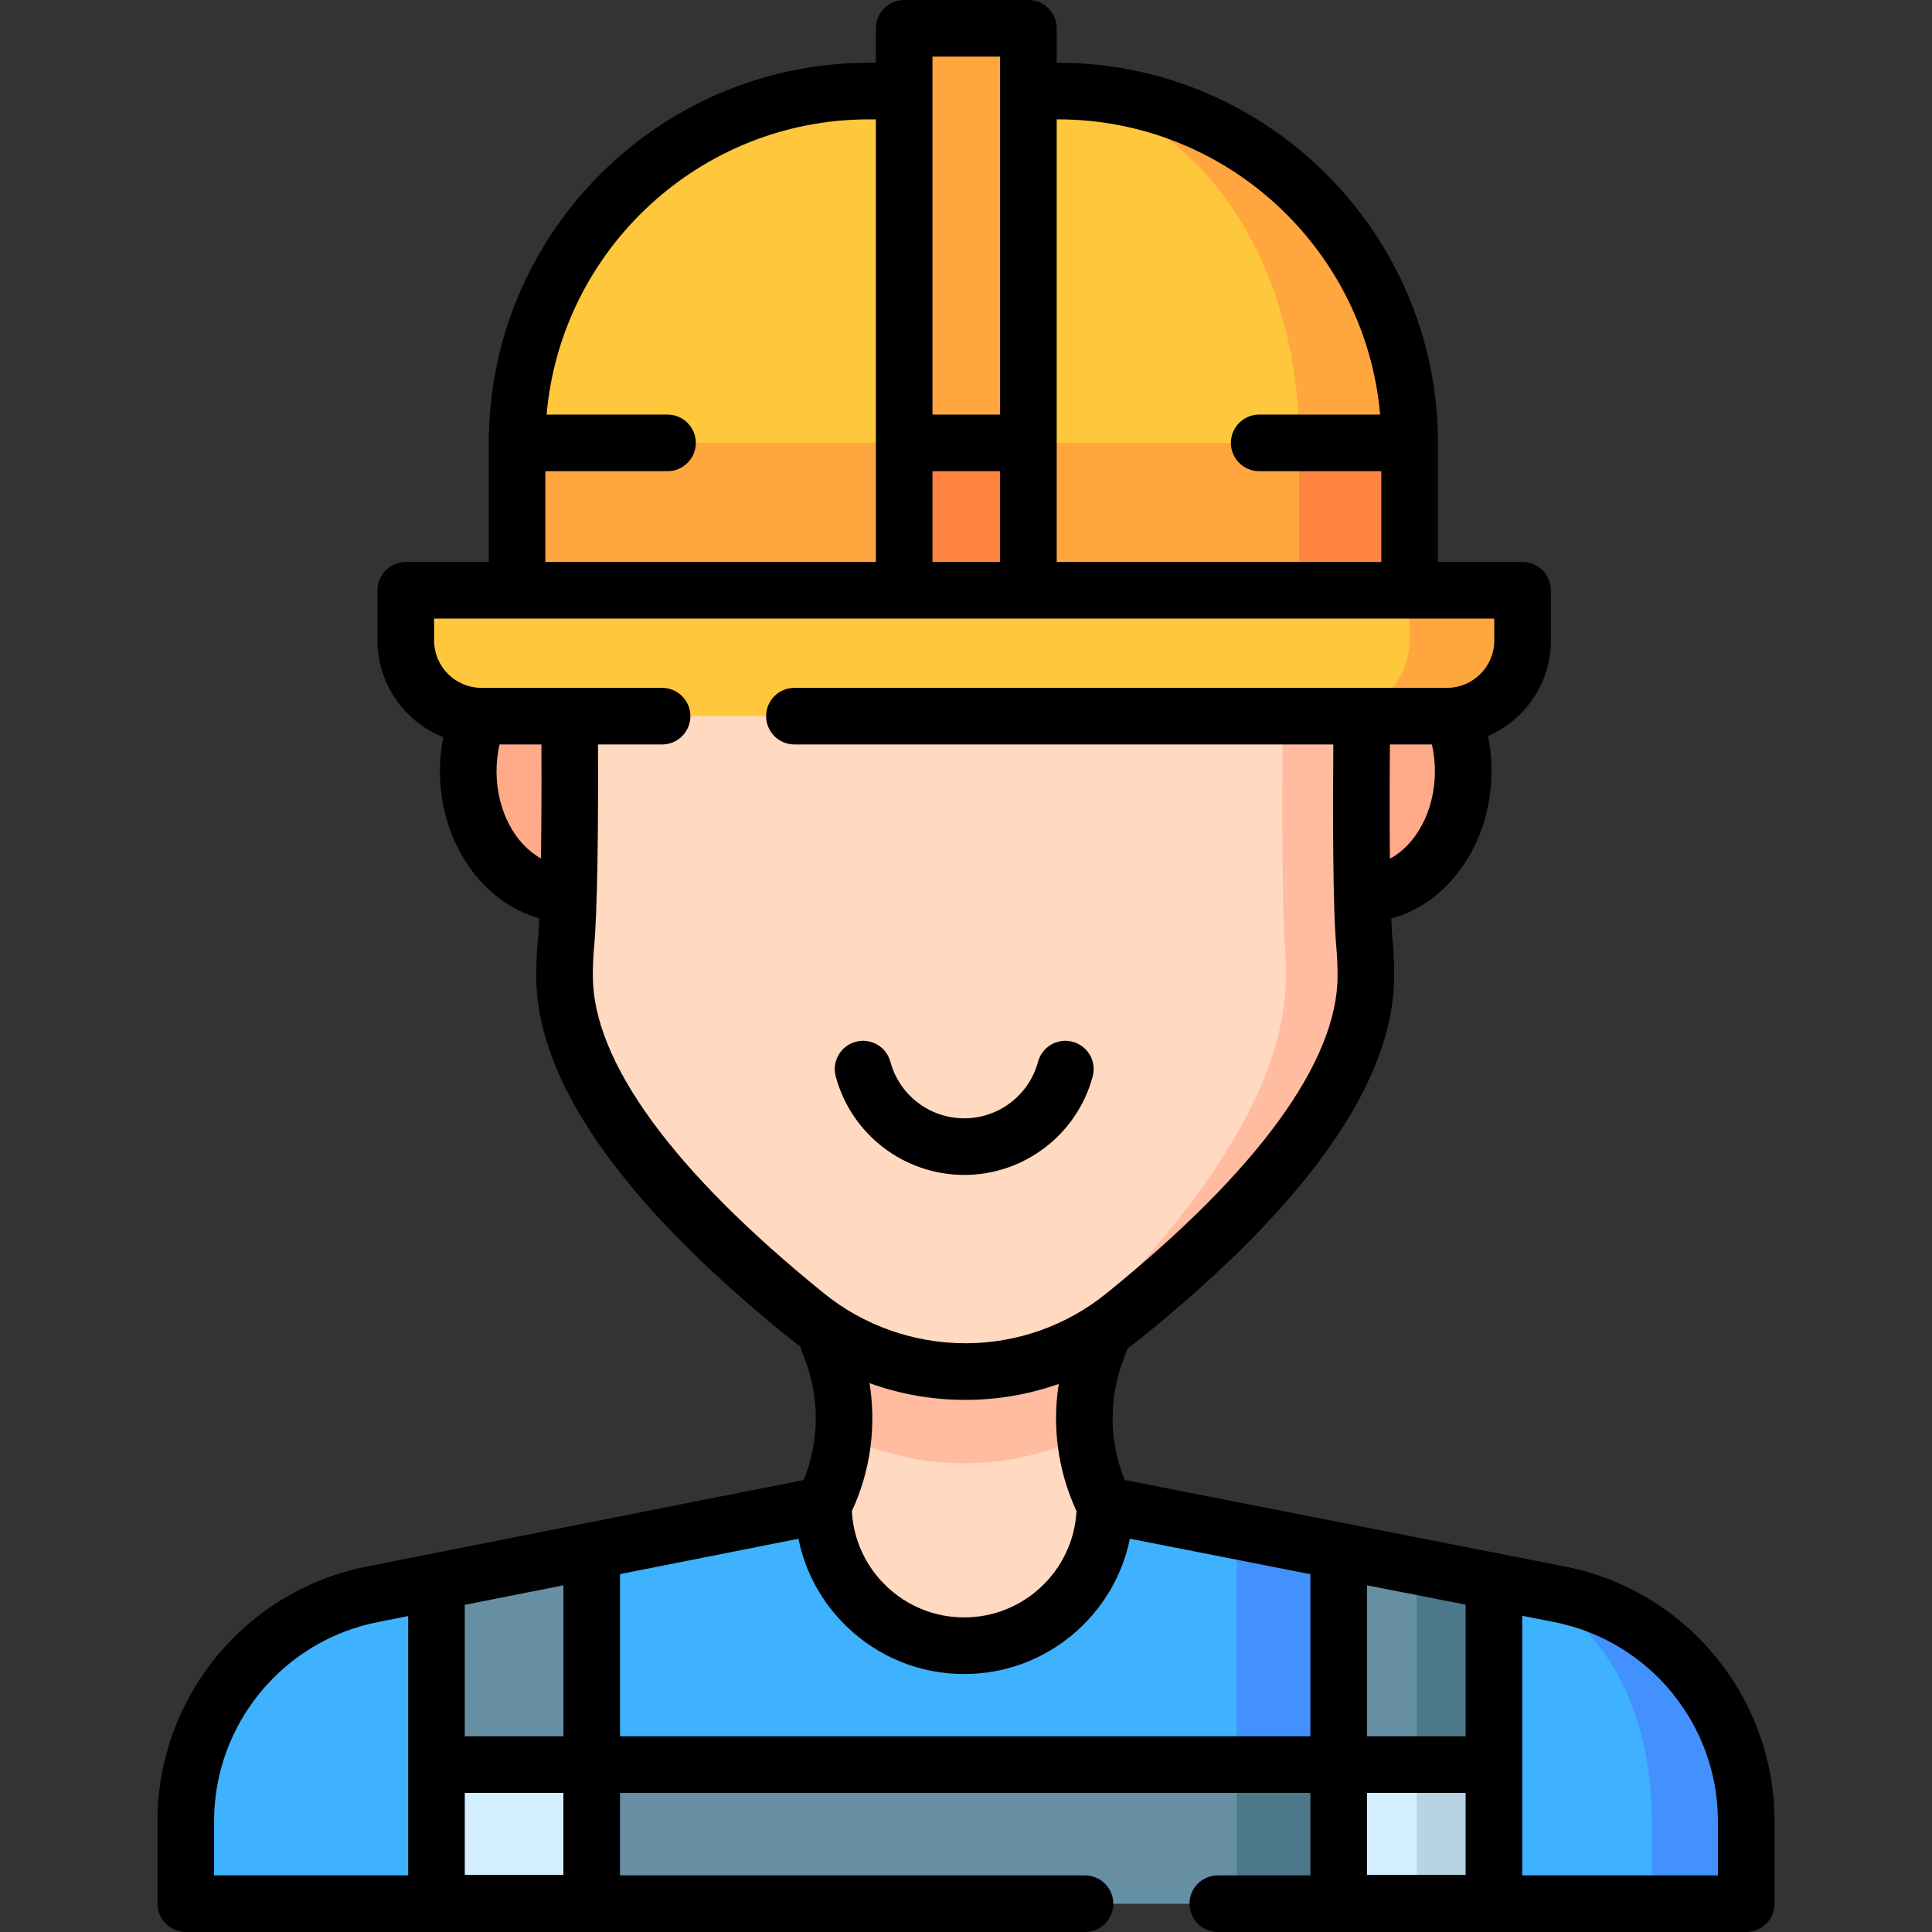 <svg id="Layer_1" enable-background="new 0 0 512 512" height="512" viewBox="0 0 512 512" width="512" xmlns="http://www.w3.org/2000/svg"><rect x="0" y="0" width="512" height="512" fill="#333333" stroke="none"/><g><path d="m150.674 236.915c-14.557 0-26.408-14.317-26.587-32.119-.182-18.114 11.775-32.917 26.587-32.917z" fill="#ffab8a"/><g><path d="m462.774 482.62v21.88h-413.54v-21.88c0-29.35 20.82-54.58 49.65-60.15l16.79-3.33 41.14-8.15 61.4-12.16h74.62l34.94 6.87 27 5.3 41.13 8.08 17.23 3.39c28.82 5.57 49.64 30.8 49.64 60.15z" fill="#3eb1ff"/><path d="m462.774 482.62v21.88h-25v-21.88c0-29.35-13.05-57.97-41.87-63.54l17.23 3.39c28.82 5.57 49.64 30.8 49.64 60.15z" fill="#4390ff"/><path d="m354.774 411v93.5h-27v-98.8z" fill="#4390ff"/><path d="m156.814 467.63h197.96v36.74h-197.96z" fill="#668fa3"/><path d="m327.774 467.63h27v36.74h-27z" fill="#4c7889"/><g fill="#668fa3"><path d="m156.814 410.99v93.38h-41.14v-85.23z"/><path d="m395.904 419.08v85.29h-41.13v-93.37l20.7 4.07z"/></g><path d="m395.904 419.08v85.29h-20.43v-89.3z" fill="#4c7889"/><path d="m354.774 467.63h41.13v36.74h-41.13z" fill="#d4efff"/><path d="m115.677 467.634h41.137v36.736h-41.137z" fill="#d4efff"/><path d="m375.474 467.63h20.43v36.74h-20.43z" fill="#b7d4e2"/><path d="m287.834 382.79c.76 5.53 2.44 10.95 5 16.04 0 10.3-4.17 19.63-10.93 26.37-6.75 6.76-16.08 10.93-26.38 10.93-5.06 0-9.88-1.01-14.28-2.83-4.4-1.83-8.38-4.47-11.74-7.74-6.96-6.77-11.29-16.24-11.29-26.73 1.29-2.54 2.35-5.17 3.18-7.85s1.44-5.42 1.82-8.18c.11-.78.2-1.56.26-2.35.68-7.46-.29-15.07-2.94-22.25l-2.32-6.3h74.62l-2.32 6.3c-2.64 7.18-3.61 14.78-2.93 22.25.06.78.14 1.56.25 2.34z" fill="#ffd9c0"/><g><path d="m361.182 236.915c14.557 0 26.408-14.317 26.587-32.119.182-18.114-11.775-32.917-26.587-32.917z" fill="#ffab8a"/></g><path d="m290.514 358.2c-2.64 7.18-3.61 14.78-2.93 22.25-9.86 4.73-20.7 7.34-32.06 7.34s-22.19-2.61-32.05-7.34c.68-7.46-.29-15.07-2.94-22.25l-2.32-6.3h74.62z" fill="#ffbca1"/><path d="m361.974 258.63c0 25.32-21.53 55.57-64.01 89.93-11.58 9.4-25.97 14.66-40.87 14.9-.43.02-.86.02-1.29.02-15.38.03-30.29-5.25-42.21-14.95-42.45-34.34-63.98-64.59-63.98-89.9 0-2.69.1-5.38.33-7.96 1.1-11.2 1.34-45.84.73-78.79l189.49.04h21.02c-.58 32.56-.63 67.63.46 78.68.22 2.65.33 5.34.33 8.03z" fill="#ffd9c0"/><path d="m361.974 258.63c0 25.32-21.53 55.57-64.01 89.93-11.58 9.4-25.97 14.66-40.87 14.9 11.83-.31 23.26-5.56 32.46-14.9 34-34.36 51.24-64.61 51.24-89.93 0-2.69-.09-5.38-.27-8.03-.87-11.05-.83-46.12-.36-78.68h21.02c-.58 32.56-.63 67.63.46 78.68.22 2.65.33 5.34.33 8.03z" fill="#ffbca1"/></g><g><g><path d="m373.564 117.37v39.06h-236.53v-39.06c0-51.49 41.75-93.24 93.26-93.24h50.01c51.51 0 93.26 41.75 93.26 93.24z" fill="#ffc73b"/><g><path d="m373.564 117.37v39.06h-29.26v-39.06c0-51.49-30.39-93.24-71.77-93.24h7.77c51.51 0 93.26 41.75 93.26 93.24z" fill="#ffa73e"/></g></g><path d="m137.034 117.37h236.53v39.06h-236.53z" fill="#ffa73e"/><g><path d="m344.304 117.37h29.26v39.06h-29.26z" fill="#ff8440"/></g><path d="m403.504 156.43v13.31c0 11.07-8.98 20.05-20.06 20.05h-255.84c-11.08 0-20.06-8.98-20.06-20.05v-13.31z" fill="#ffc73b"/><path d="m403.504 156.43v13.31c0 11.07-8.98 20.05-20.06 20.05h-30c11.08 0 20.06-8.98 20.06-20.06v-13.3z" fill="#ffa73e"/><path d="m239.614 7.5h32.92v148.93h-32.92z" fill="#ffa73e"/><path d="m239.614 117.37h32.92v39.06h-32.92z" fill="#ff8440"/></g></g><g><path d="m414.571 415.106-116.514-22.891c-1.361-3.35-2.298-6.851-2.791-10.449-.968-7.047-.179-14.299 2.282-20.973l1.283-3.479c1.311-.929 2.593-1.902 3.844-2.919 44.32-35.851 66.793-68.071 66.793-95.768 0-2.892-.12-5.801-.355-8.648-.004-.039-.007-.078-.011-.116-.155-1.565-.288-3.732-.4-6.439 15.012-4.018 26.375-19.778 26.564-38.553.033-3.357-.276-6.641-.924-9.827 9.791-4.232 16.66-13.983 16.66-25.308v-13.301c0-4.142-3.357-7.5-7.5-7.5h-22.435v-31.565c0-55.548-45.203-100.74-100.765-100.74h-.265v-9.13c0-4.142-3.357-7.5-7.5-7.5h-32.921c-4.142 0-7.5 3.358-7.5 7.5v9.13h-1.823c-55.562 0-100.764 45.191-100.764 100.74v31.564h-21.986c-4.142 0-7.5 3.358-7.5 7.5v13.301c0 11.616 7.226 21.575 17.419 25.623-.609 3.109-.906 6.31-.874 9.513.187 18.671 11.426 34.36 26.316 38.484-.127 2.738-.273 4.981-.437 6.647-.238 2.673-.359 5.575-.359 8.624 0 27.689 22.462 59.899 66.747 95.724 1.035.842 2.091 1.654 3.167 2.436l1.477 4.005c2.462 6.678 3.251 13.935 2.28 20.986-.495 3.596-1.431 7.095-2.792 10.443l-115.537 22.883c-32.284 6.247-55.716 34.643-55.716 67.519v21.878c0 4.142 3.358 7.5 7.5 7.5h238.3c4.143 0 7.5-3.358 7.5-7.5s-3.357-7.5-7.5-7.5h-123.225v-21.866h182.956v21.866h-24.537c-4.143 0-7.5 3.358-7.5 7.5s3.357 7.5 7.5 7.5h140.038c4.143 0 7.5-3.358 7.5-7.5v-21.879c0-32.875-23.433-61.271-55.695-67.515zm-26.168 45.028h-26.138v-40.017l26.138 5.135zm-8.138-255.413c-.104 10.304-5.032 19.154-11.925 22.85-.091-8.447-.092-18.703.004-30.279h11.128c.548 2.4.818 4.909.793 7.429zm-99.963-173.091c44.764 0 81.627 34.462 85.439 78.24h-32.043c-4.143 0-7.5 3.358-7.5 7.5s3.357 7.5 7.5 7.5h32.368v24.064h-86.029v-117.304zm-33.185 93.24h17.921v24.064h-17.921zm17.921-109.87v94.87h-17.921v-94.87zm-120.508 109.87h32.368c4.142 0 7.5-3.358 7.5-7.5s-3.358-7.5-7.5-7.5h-32.043c3.812-43.778 40.676-78.24 85.439-78.24h1.823v117.304h-87.587zm-12.943 79.852c-.025-2.522.246-5.03.793-7.43h11.094c.06 11.245.015 21.558-.124 30.191-6.808-3.747-11.66-12.539-11.763-22.761zm25.52 53.905c0-2.606.101-5.06.293-7.224.951-9.666 1.181-33.03 1.072-54.112h16.989c4.142 0 7.5-3.358 7.5-7.5s-3.358-7.5-7.5-7.5h-47.856c-6.927 0-12.562-5.633-12.562-12.557v-5.801h280.958v5.801c0 6.924-5.635 12.557-12.562 12.557h-172.908c-4.142 0-7.5 3.358-7.5 7.5s3.358 7.5 7.5 7.5h142.813c-.134 16.747-.173 43.782.823 53.982.199 2.418.3 4.892.3 7.353 0 22.622-21.172 51.706-61.239 84.116-10.51 8.54-23.735 13.237-37.293 13.237h-.152c-13.6-.02-26.916-4.685-37.479-13.277-40.035-32.387-61.197-61.459-61.197-84.075zm98.528 112.353h.333c8.419 0 16.746-1.452 24.609-4.223-.884 5.632-.95 11.39-.173 17.049.794 5.779 2.435 11.372 4.885 16.653-.848 15.679-13.875 28.174-29.767 28.174-7.811 0-15.194-2.999-20.79-8.444-5.425-5.279-8.577-12.234-8.977-19.729 2.448-5.276 4.089-10.864 4.883-16.637.789-5.735.713-11.57-.203-17.274 8.039 2.907 16.573 4.431 25.2 4.431zm-132.464 54.32 26.138-5.176v40.01h-26.138zm-66.437 71.7v-14.378c0-25.705 18.322-47.907 43.598-52.798l7.839-1.552v68.728zm92.575-.13h-26.138v-21.736h26.138zm15-36.736v-42.981l47.29-9.365c1.763 8.755 6.112 16.768 12.672 23.152 8.412 8.186 19.511 12.694 31.252 12.694 21.647 0 39.757-15.426 43.913-35.86l47.829 9.397v42.964h-182.956zm224.094 15v21.736h-26.138v-21.736zm66.863 21.866h-51.863v-68.801l8.297 1.63c25.244 4.885 43.566 27.087 43.566 52.792z"/><path d="m255.52 311.369c15.935 0 29.938-10.735 34.055-26.105 1.071-4.001-1.304-8.113-5.305-9.185-4.002-1.074-8.114 1.303-9.186 5.305-2.362 8.823-10.408 14.985-19.564 14.985-9.151 0-17.193-6.162-19.556-14.985-1.072-4.002-5.189-6.378-9.185-5.305-4.001 1.071-6.376 5.184-5.305 9.185 4.117 15.37 18.117 26.105 34.046 26.105z"/></g></svg>